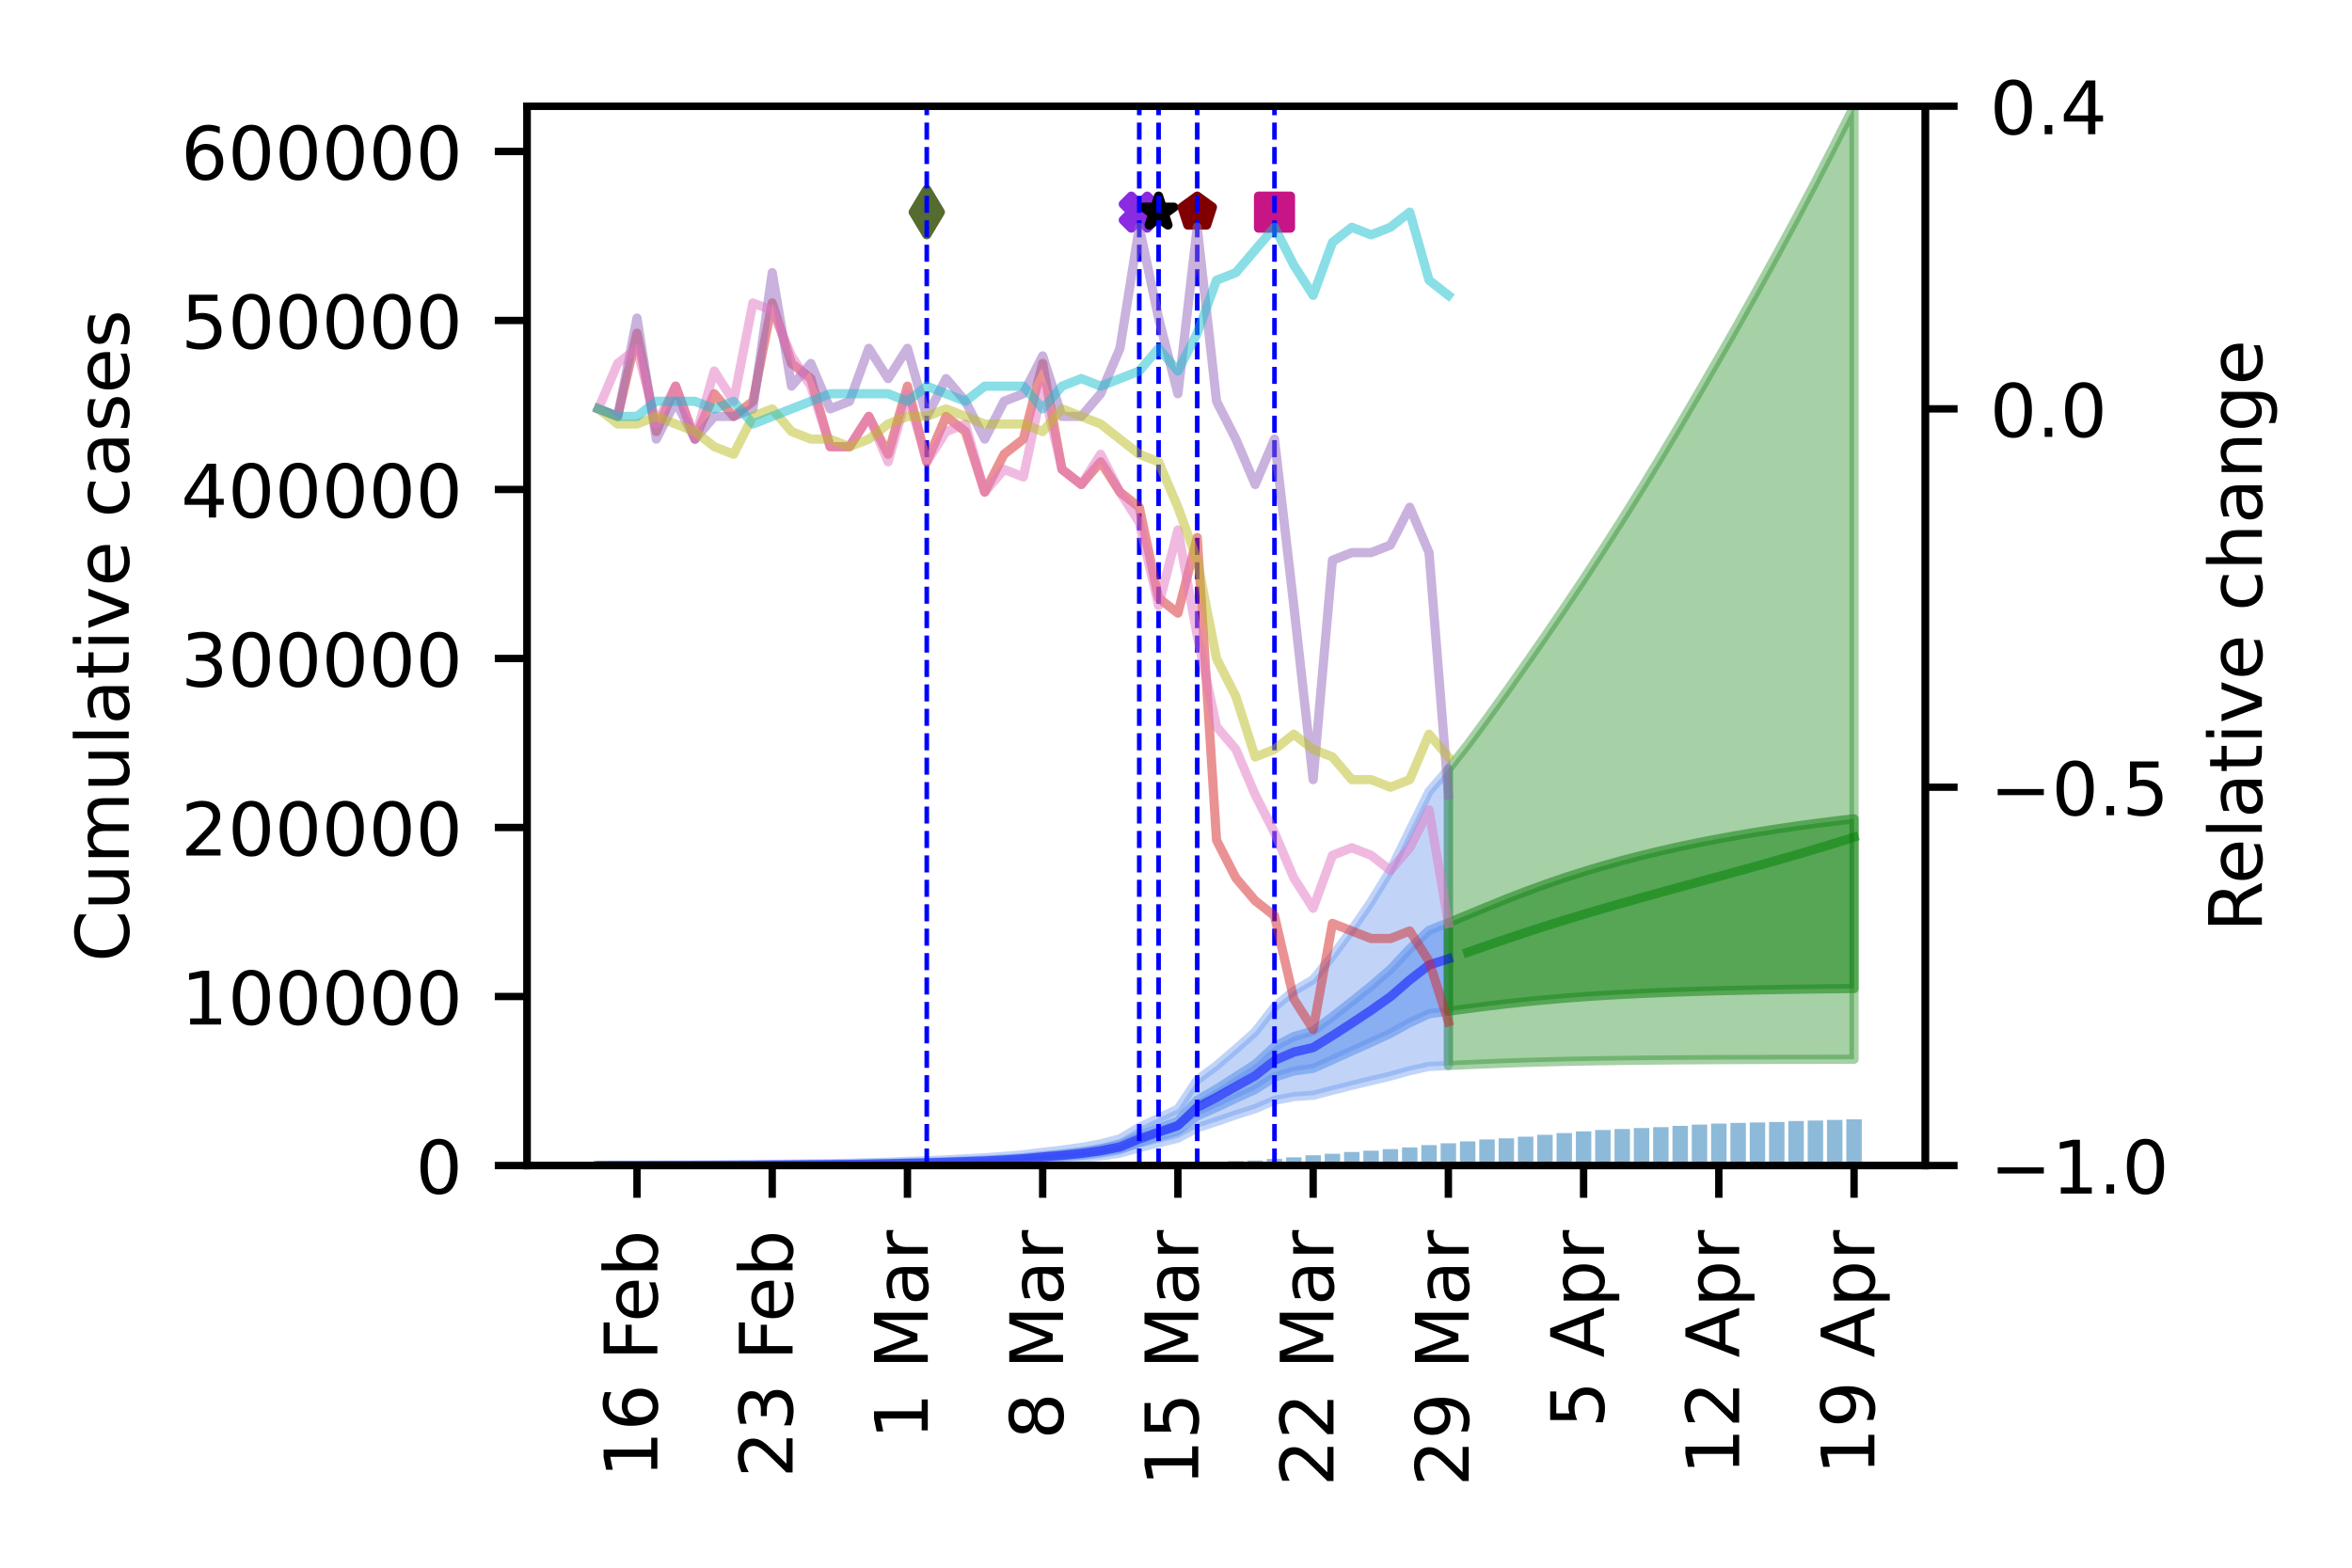<?xml version="1.0" encoding="utf-8" standalone="no"?>
<!DOCTYPE svg PUBLIC "-//W3C//DTD SVG 1.1//EN"
  "http://www.w3.org/Graphics/SVG/1.1/DTD/svg11.dtd">
<!-- Created with matplotlib (https://matplotlib.org/) -->
<svg height="170.079pt" version="1.1" viewBox="0 0 255.118 170.079" width="255.118pt" xmlns="http://www.w3.org/2000/svg" xmlns:xlink="http://www.w3.org/1999/xlink">
 <defs>
  <style type="text/css">
*{stroke-linecap:butt;stroke-linejoin:round;}
  </style>
 </defs>
 <g id="figure_1">
  <g id="patch_1">
   <path d="M 0 170.079 
L 255.118 170.079 
L 255.118 0 
L 0 0 
z
" style="fill:#ffffff;"/>
  </g>
  <g id="axes_1">
   <g id="patch_2">
    <path d="M 57.17 126.449 
L 208.838 126.449 
L 208.838 11.52 
L 57.17 11.52 
z
" style="fill:#ffffff;"/>
   </g>
   <g id="PolyCollection_1">
    <defs>
     <path d="M 64.902 -43.639 
L 64.902 -43.631 
L 66.998 -43.632 
L 69.093 -43.632 
L 71.189 -43.633 
L 73.284 -43.634 
L 75.379 -43.635 
L 77.475 -43.637 
L 79.57 -43.638 
L 81.666 -43.641 
L 83.761 -43.647 
L 85.857 -43.651 
L 87.952 -43.658 
L 90.047 -43.665 
L 92.143 -43.675 
L 94.238 -43.691 
L 96.334 -43.708 
L 98.429 -43.735 
L 100.525 -43.761 
L 102.62 -43.8 
L 104.716 -43.845 
L 106.811 -43.892 
L 108.906 -43.962 
L 111.002 -44.051 
L 113.097 -44.185 
L 115.193 -44.306 
L 117.288 -44.456 
L 119.384 -44.665 
L 121.479 -44.976 
L 123.575 -45.567 
L 125.67 -46.097 
L 127.765 -46.6 
L 129.861 -47.719 
L 131.956 -48.411 
L 134.052 -49.135 
L 136.147 -49.8 
L 138.243 -50.705 
L 140.338 -51.108 
L 142.434 -51.254 
L 144.529 -51.797 
L 146.624 -52.328 
L 148.72 -52.834 
L 150.815 -53.333 
L 152.911 -53.92 
L 155.006 -54.382 
L 157.102 -54.482 
L 157.102 -86.626 
L 157.102 -86.626 
L 155.006 -84.203 
L 152.911 -79.958 
L 150.815 -75.669 
L 148.72 -72.237 
L 146.624 -69.186 
L 144.529 -66.365 
L 142.434 -63.801 
L 140.338 -62.569 
L 138.243 -60.843 
L 136.147 -58.132 
L 134.052 -56.264 
L 131.956 -54.469 
L 129.861 -52.899 
L 127.765 -49.746 
L 125.67 -48.758 
L 123.575 -47.773 
L 121.479 -46.528 
L 119.384 -45.979 
L 117.288 -45.592 
L 115.193 -45.301 
L 113.097 -45.061 
L 111.002 -44.802 
L 108.906 -44.621 
L 106.811 -44.471 
L 104.716 -44.36 
L 102.62 -44.251 
L 100.525 -44.15 
L 98.429 -44.078 
L 96.334 -43.997 
L 94.238 -43.939 
L 92.143 -43.881 
L 90.047 -43.843 
L 87.952 -43.811 
L 85.857 -43.78 
L 83.761 -43.756 
L 81.666 -43.723 
L 79.57 -43.707 
L 77.475 -43.695 
L 75.379 -43.684 
L 73.284 -43.675 
L 71.189 -43.666 
L 69.093 -43.657 
L 66.998 -43.648 
L 64.902 -43.639 
z
" id="m7f8f2d08f0" style="stroke:#6495ed;stroke-opacity:0.4;"/>
    </defs>
    <g clip-path="url(#p93775f1e38)">
     <use style="fill:#6495ed;fill-opacity:0.4;stroke:#6495ed;stroke-opacity:0.4;" x="0" xlink:href="#m7f8f2d08f0" y="170.079"/>
    </g>
   </g>
   <g id="PolyCollection_2">
    <defs>
     <path d="M 64.902 -43.634 
L 64.902 -43.632 
L 66.998 -43.634 
L 69.093 -43.636 
L 71.189 -43.638 
L 73.284 -43.64 
L 75.379 -43.642 
L 77.475 -43.645 
L 79.57 -43.648 
L 81.666 -43.653 
L 83.761 -43.664 
L 85.857 -43.672 
L 87.952 -43.684 
L 90.047 -43.696 
L 92.143 -43.712 
L 94.238 -43.737 
L 96.334 -43.764 
L 98.429 -43.804 
L 100.525 -43.841 
L 102.62 -43.896 
L 104.716 -43.958 
L 106.811 -44.02 
L 108.906 -44.112 
L 111.002 -44.227 
L 113.097 -44.395 
L 115.193 -44.546 
L 117.288 -44.732 
L 119.384 -44.985 
L 121.479 -45.359 
L 123.575 -46.124 
L 125.67 -46.779 
L 127.765 -47.412 
L 129.861 -49.026 
L 131.956 -49.941 
L 134.052 -50.931 
L 136.147 -51.886 
L 138.243 -53.22 
L 140.338 -53.881 
L 142.434 -54.176 
L 144.529 -55.111 
L 146.624 -56.062 
L 148.72 -57.002 
L 150.815 -57.964 
L 152.911 -59.127 
L 155.006 -60.096 
L 157.102 -60.374 
L 157.102 -69.97 
L 157.102 -69.97 
L 155.006 -69.153 
L 152.911 -67.137 
L 150.815 -64.907 
L 148.72 -63.098 
L 146.624 -61.414 
L 144.529 -59.781 
L 142.434 -58.228 
L 140.338 -57.622 
L 138.243 -56.54 
L 136.147 -54.615 
L 134.052 -53.272 
L 131.956 -51.927 
L 129.861 -50.722 
L 127.765 -48.451 
L 125.67 -47.66 
L 123.575 -46.859 
L 121.479 -45.882 
L 119.384 -45.429 
L 117.288 -45.114 
L 115.193 -44.879 
L 113.097 -44.686 
L 111.002 -44.475 
L 108.906 -44.329 
L 106.811 -44.21 
L 104.716 -44.125 
L 102.62 -44.041 
L 100.525 -43.965 
L 98.429 -43.913 
L 96.334 -43.855 
L 94.238 -43.814 
L 92.143 -43.775 
L 90.047 -43.75 
L 87.952 -43.73 
L 85.857 -43.71 
L 83.761 -43.696 
L 81.666 -43.677 
L 79.57 -43.668 
L 77.475 -43.661 
L 75.379 -43.655 
L 73.284 -43.651 
L 71.189 -43.647 
L 69.093 -43.643 
L 66.998 -43.638 
L 64.902 -43.634 
z
" id="m3a3af4332b" style="stroke:#6495ed;stroke-opacity:0.6;"/>
    </defs>
    <g clip-path="url(#p93775f1e38)">
     <use style="fill:#6495ed;fill-opacity:0.6;stroke:#6495ed;stroke-opacity:0.6;" x="0" xlink:href="#m3a3af4332b" y="170.079"/>
    </g>
   </g>
   <g id="PolyCollection_3">
    <defs>
     <path d="M 157.102 -86.626 
L 157.102 -54.482 
L 159.197 -54.577 
L 161.293 -54.666 
L 163.388 -54.745 
L 165.483 -54.815 
L 167.579 -54.876 
L 169.674 -54.927 
L 171.77 -54.97 
L 173.865 -55.005 
L 175.961 -55.035 
L 178.056 -55.06 
L 180.152 -55.08 
L 182.247 -55.097 
L 184.342 -55.11 
L 186.438 -55.121 
L 188.533 -55.131 
L 190.629 -55.138 
L 192.724 -55.144 
L 194.82 -55.149 
L 196.915 -55.153 
L 199.01 -55.157 
L 201.106 -55.159 
L 201.106 -158.559 
L 201.106 -158.559 
L 199.01 -154.404 
L 196.915 -150.33 
L 194.82 -146.366 
L 192.724 -142.491 
L 190.629 -138.684 
L 188.533 -134.932 
L 186.438 -131.256 
L 184.342 -127.632 
L 182.247 -124.052 
L 180.152 -120.538 
L 178.056 -117.093 
L 175.961 -113.747 
L 173.865 -110.466 
L 171.77 -107.248 
L 169.674 -104.116 
L 167.579 -101.038 
L 165.483 -98.019 
L 163.388 -95.044 
L 161.293 -92.126 
L 159.197 -89.291 
L 157.102 -86.626 
z
" id="ma9c742ce77" style="stroke:#228b22;stroke-opacity:0.4;"/>
    </defs>
    <g clip-path="url(#p93775f1e38)">
     <use style="fill:#228b22;fill-opacity:0.4;stroke:#228b22;stroke-opacity:0.4;" x="0" xlink:href="#ma9c742ce77" y="170.079"/>
    </g>
   </g>
   <g id="PolyCollection_4">
    <defs>
     <path d="M 157.102 -69.97 
L 157.102 -60.374 
L 159.197 -60.654 
L 161.293 -60.924 
L 163.388 -61.175 
L 165.483 -61.403 
L 167.579 -61.606 
L 169.674 -61.786 
L 171.77 -61.943 
L 173.865 -62.08 
L 175.961 -62.199 
L 178.056 -62.302 
L 180.152 -62.391 
L 182.247 -62.469 
L 184.342 -62.536 
L 186.438 -62.595 
L 188.533 -62.645 
L 190.629 -62.689 
L 192.724 -62.727 
L 194.82 -62.76 
L 196.915 -62.788 
L 199.01 -62.813 
L 201.106 -62.834 
L 201.106 -81.247 
L 201.106 -81.247 
L 199.01 -81.001 
L 196.915 -80.736 
L 194.82 -80.452 
L 192.724 -80.145 
L 190.629 -79.817 
L 188.533 -79.464 
L 186.438 -79.086 
L 184.342 -78.682 
L 182.247 -78.247 
L 180.152 -77.777 
L 178.056 -77.271 
L 175.961 -76.728 
L 173.865 -76.144 
L 171.77 -75.516 
L 169.674 -74.846 
L 167.579 -74.124 
L 165.483 -73.358 
L 163.388 -72.545 
L 161.293 -71.698 
L 159.197 -70.83 
L 157.102 -69.97 
z
" id="m0a4d7068d4" style="stroke:#228b22;stroke-opacity:0.6;"/>
    </defs>
    <g clip-path="url(#p93775f1e38)">
     <use style="fill:#228b22;fill-opacity:0.6;stroke:#228b22;stroke-opacity:0.6;" x="0" xlink:href="#m0a4d7068d4" y="170.079"/>
    </g>
   </g>
   <g id="PathCollection_1">
    <defs>
     <path d="M -0.866 1.732 
L 0 0.866 
L 0.866 1.732 
L 1.732 0.866 
L 0.866 0 
L 1.732 -0.866 
L 0.866 -1.732 
L 0 -0.866 
L -0.866 -1.732 
L -1.732 -0.866 
L -0.866 0 
L -1.732 0.866 
z
" id="m0140454704" style="stroke:#8a2be2;"/>
    </defs>
    <g clip-path="url(#p93775f1e38)">
     <use style="fill:#8a2be2;stroke:#8a2be2;" x="123.575" xlink:href="#m0140454704" y="23.013"/>
    </g>
   </g>
   <g id="PathCollection_2">
    <defs>
     <path d="M 0 -1.732 
L -0.389 -0.535 
L -1.647 -0.535 
L -0.629 0.204 
L -1.018 1.401 
L -0 0.662 
L 1.018 1.401 
L 0.629 0.204 
L 1.647 -0.535 
L 0.389 -0.535 
z
" id="m1118b33089" style="stroke:#000000;"/>
    </defs>
    <g clip-path="url(#p93775f1e38)">
     <use style="stroke:#000000;" x="125.67" xlink:href="#m1118b33089" y="23.013"/>
    </g>
   </g>
   <g id="PathCollection_3">
    <defs>
     <path d="M -1.732 1.732 
L 1.732 1.732 
L 1.732 -1.732 
L -1.732 -1.732 
z
" id="mb4067974b2" style="stroke:#c71585;"/>
    </defs>
    <g clip-path="url(#p93775f1e38)">
     <use style="fill:#c71585;stroke:#c71585;" x="138.243" xlink:href="#mb4067974b2" y="23.013"/>
    </g>
   </g>
   <g id="PathCollection_4">
    <defs>
     <path d="M 0 -1.732 
L -1.647 -0.535 
L -1.018 1.401 
L 1.018 1.401 
L 1.647 -0.535 
z
" id="m2e28b55535" style="stroke:#800000;"/>
    </defs>
    <g clip-path="url(#p93775f1e38)">
     <use style="fill:#800000;stroke:#800000;" x="129.861" xlink:href="#m2e28b55535" y="23.013"/>
    </g>
   </g>
   <g id="PathCollection_5">
    <defs>
     <path d="M -0 2.449 
L 1.47 0 
L 0 -2.449 
L -1.47 -0 
z
" id="m4985e65f19" style="stroke:#556b2f;"/>
    </defs>
    <g clip-path="url(#p93775f1e38)">
     <use style="fill:#556b2f;stroke:#556b2f;" x="100.525" xlink:href="#m4985e65f19" y="23.013"/>
    </g>
   </g>
   <g id="patch_3">
    <path clip-path="url(#p93775f1e38)" d="M 64.064 126.449 
L 65.74 126.449 
L 65.74 126.449 
L 64.064 126.449 
z
" style="fill:#1f77b4;opacity:0.5;"/>
   </g>
   <g id="patch_4">
    <path clip-path="url(#p93775f1e38)" d="M 66.159 126.449 
L 67.836 126.449 
L 67.836 126.449 
L 66.159 126.449 
z
" style="fill:#1f77b4;opacity:0.5;"/>
   </g>
   <g id="patch_5">
    <path clip-path="url(#p93775f1e38)" d="M 68.255 126.449 
L 69.931 126.449 
L 69.931 126.449 
L 68.255 126.449 
z
" style="fill:#1f77b4;opacity:0.5;"/>
   </g>
   <g id="patch_6">
    <path clip-path="url(#p93775f1e38)" d="M 70.35 126.449 
L 72.027 126.449 
L 72.027 126.449 
L 70.35 126.449 
z
" style="fill:#1f77b4;opacity:0.5;"/>
   </g>
   <g id="patch_7">
    <path clip-path="url(#p93775f1e38)" d="M 72.446 126.449 
L 74.122 126.449 
L 74.122 126.449 
L 72.446 126.449 
z
" style="fill:#1f77b4;opacity:0.5;"/>
   </g>
   <g id="patch_8">
    <path clip-path="url(#p93775f1e38)" d="M 74.541 126.449 
L 76.218 126.449 
L 76.218 126.449 
L 74.541 126.449 
z
" style="fill:#1f77b4;opacity:0.5;"/>
   </g>
   <g id="patch_9">
    <path clip-path="url(#p93775f1e38)" d="M 76.637 126.449 
L 78.313 126.449 
L 78.313 126.449 
L 76.637 126.449 
z
" style="fill:#1f77b4;opacity:0.5;"/>
   </g>
   <g id="patch_10">
    <path clip-path="url(#p93775f1e38)" d="M 78.732 126.449 
L 80.408 126.449 
L 80.408 126.449 
L 78.732 126.449 
z
" style="fill:#1f77b4;opacity:0.5;"/>
   </g>
   <g id="patch_11">
    <path clip-path="url(#p93775f1e38)" d="M 80.828 126.449 
L 82.504 126.449 
L 82.504 126.449 
L 80.828 126.449 
z
" style="fill:#1f77b4;opacity:0.5;"/>
   </g>
   <g id="patch_12">
    <path clip-path="url(#p93775f1e38)" d="M 82.923 126.449 
L 84.599 126.449 
L 84.599 126.449 
L 82.923 126.449 
z
" style="fill:#1f77b4;opacity:0.5;"/>
   </g>
   <g id="patch_13">
    <path clip-path="url(#p93775f1e38)" d="M 85.018 126.449 
L 86.695 126.449 
L 86.695 126.449 
L 85.018 126.449 
z
" style="fill:#1f77b4;opacity:0.5;"/>
   </g>
   <g id="patch_14">
    <path clip-path="url(#p93775f1e38)" d="M 87.114 126.449 
L 88.79 126.449 
L 88.79 126.449 
L 87.114 126.449 
z
" style="fill:#1f77b4;opacity:0.5;"/>
   </g>
   <g id="patch_15">
    <path clip-path="url(#p93775f1e38)" d="M 89.209 126.449 
L 90.886 126.449 
L 90.886 126.449 
L 89.209 126.449 
z
" style="fill:#1f77b4;opacity:0.5;"/>
   </g>
   <g id="patch_16">
    <path clip-path="url(#p93775f1e38)" d="M 91.305 126.449 
L 92.981 126.449 
L 92.981 126.449 
L 91.305 126.449 
z
" style="fill:#1f77b4;opacity:0.5;"/>
   </g>
   <g id="patch_17">
    <path clip-path="url(#p93775f1e38)" d="M 93.4 126.449 
L 95.077 126.449 
L 95.077 126.447 
L 93.4 126.447 
z
" style="fill:#1f77b4;opacity:0.5;"/>
   </g>
   <g id="patch_18">
    <path clip-path="url(#p93775f1e38)" d="M 95.496 126.449 
L 97.172 126.449 
L 97.172 126.447 
L 95.496 126.447 
z
" style="fill:#1f77b4;opacity:0.5;"/>
   </g>
   <g id="patch_19">
    <path clip-path="url(#p93775f1e38)" d="M 97.591 126.449 
L 99.267 126.449 
L 99.267 126.445 
L 97.591 126.445 
z
" style="fill:#1f77b4;opacity:0.5;"/>
   </g>
   <g id="patch_20">
    <path clip-path="url(#p93775f1e38)" d="M 99.687 126.449 
L 101.363 126.449 
L 101.363 126.444 
L 99.687 126.444 
z
" style="fill:#1f77b4;opacity:0.5;"/>
   </g>
   <g id="patch_21">
    <path clip-path="url(#p93775f1e38)" d="M 101.782 126.449 
L 103.458 126.449 
L 103.458 126.443 
L 101.782 126.443 
z
" style="fill:#1f77b4;opacity:0.5;"/>
   </g>
   <g id="patch_22">
    <path clip-path="url(#p93775f1e38)" d="M 103.877 126.449 
L 105.554 126.449 
L 105.554 126.442 
L 103.877 126.442 
z
" style="fill:#1f77b4;opacity:0.5;"/>
   </g>
   <g id="patch_23">
    <path clip-path="url(#p93775f1e38)" d="M 105.973 126.449 
L 107.649 126.449 
L 107.649 126.438 
L 105.973 126.438 
z
" style="fill:#1f77b4;opacity:0.5;"/>
   </g>
   <g id="patch_24">
    <path clip-path="url(#p93775f1e38)" d="M 108.068 126.449 
L 109.745 126.449 
L 109.745 126.433 
L 108.068 126.433 
z
" style="fill:#1f77b4;opacity:0.5;"/>
   </g>
   <g id="patch_25">
    <path clip-path="url(#p93775f1e38)" d="M 110.164 126.449 
L 111.84 126.449 
L 111.84 126.41 
L 110.164 126.41 
z
" style="fill:#1f77b4;opacity:0.5;"/>
   </g>
   <g id="patch_26">
    <path clip-path="url(#p93775f1e38)" d="M 112.259 126.449 
L 113.936 126.449 
L 113.936 126.4 
L 112.259 126.4 
z
" style="fill:#1f77b4;opacity:0.5;"/>
   </g>
   <g id="patch_27">
    <path clip-path="url(#p93775f1e38)" d="M 114.355 126.449 
L 116.031 126.449 
L 116.031 126.388 
L 114.355 126.388 
z
" style="fill:#1f77b4;opacity:0.5;"/>
   </g>
   <g id="patch_28">
    <path clip-path="url(#p93775f1e38)" d="M 116.45 126.449 
L 118.126 126.449 
L 118.126 126.38 
L 116.45 126.38 
z
" style="fill:#1f77b4;opacity:0.5;"/>
   </g>
   <g id="patch_29">
    <path clip-path="url(#p93775f1e38)" d="M 118.546 126.449 
L 120.222 126.449 
L 120.222 126.359 
L 118.546 126.359 
z
" style="fill:#1f77b4;opacity:0.5;"/>
   </g>
   <g id="patch_30">
    <path clip-path="url(#p93775f1e38)" d="M 120.641 126.449 
L 122.317 126.449 
L 122.317 126.331 
L 120.641 126.331 
z
" style="fill:#1f77b4;opacity:0.5;"/>
   </g>
   <g id="patch_31">
    <path clip-path="url(#p93775f1e38)" d="M 122.736 126.449 
L 124.413 126.449 
L 124.413 126.292 
L 122.736 126.292 
z
" style="fill:#1f77b4;opacity:0.5;"/>
   </g>
   <g id="patch_32">
    <path clip-path="url(#p93775f1e38)" d="M 124.832 126.449 
L 126.508 126.449 
L 126.508 126.243 
L 124.832 126.243 
z
" style="fill:#1f77b4;opacity:0.5;"/>
   </g>
   <g id="patch_33">
    <path clip-path="url(#p93775f1e38)" d="M 126.927 126.449 
L 128.604 126.449 
L 128.604 126.2 
L 126.927 126.2 
z
" style="fill:#1f77b4;opacity:0.5;"/>
   </g>
   <g id="patch_34">
    <path clip-path="url(#p93775f1e38)" d="M 129.023 126.449 
L 130.699 126.449 
L 130.699 126.045 
L 129.023 126.045 
z
" style="fill:#1f77b4;opacity:0.5;"/>
   </g>
   <g id="patch_35">
    <path clip-path="url(#p93775f1e38)" d="M 131.118 126.449 
L 132.795 126.449 
L 132.795 126.045 
L 131.118 126.045 
z
" style="fill:#1f77b4;opacity:0.5;"/>
   </g>
   <g id="patch_36">
    <path clip-path="url(#p93775f1e38)" d="M 133.214 126.449 
L 134.89 126.449 
L 134.89 125.963 
L 133.214 125.963 
z
" style="fill:#1f77b4;opacity:0.5;"/>
   </g>
   <g id="patch_37">
    <path clip-path="url(#p93775f1e38)" d="M 135.309 126.449 
L 136.985 126.449 
L 136.985 125.897 
L 135.309 125.897 
z
" style="fill:#1f77b4;opacity:0.5;"/>
   </g>
   <g id="patch_38">
    <path clip-path="url(#p93775f1e38)" d="M 137.404 126.449 
L 139.081 126.449 
L 139.081 125.736 
L 137.404 125.736 
z
" style="fill:#1f77b4;opacity:0.5;"/>
   </g>
   <g id="patch_39">
    <path clip-path="url(#p93775f1e38)" d="M 139.5 126.449 
L 141.176 126.449 
L 141.176 125.561 
L 139.5 125.561 
z
" style="fill:#1f77b4;opacity:0.5;"/>
   </g>
   <g id="patch_40">
    <path clip-path="url(#p93775f1e38)" d="M 141.595 126.449 
L 143.272 126.449 
L 143.272 125.334 
L 141.595 125.334 
z
" style="fill:#1f77b4;opacity:0.5;"/>
   </g>
   <g id="patch_41">
    <path clip-path="url(#p93775f1e38)" d="M 143.691 126.449 
L 145.367 126.449 
L 145.367 125.171 
L 143.691 125.171 
z
" style="fill:#1f77b4;opacity:0.5;"/>
   </g>
   <g id="patch_42">
    <path clip-path="url(#p93775f1e38)" d="M 145.786 126.449 
L 147.463 126.449 
L 147.463 124.979 
L 145.786 124.979 
z
" style="fill:#1f77b4;opacity:0.5;"/>
   </g>
   <g id="patch_43">
    <path clip-path="url(#p93775f1e38)" d="M 147.882 126.449 
L 149.558 126.449 
L 149.558 124.837 
L 147.882 124.837 
z
" style="fill:#1f77b4;opacity:0.5;"/>
   </g>
   <g id="patch_44">
    <path clip-path="url(#p93775f1e38)" d="M 149.977 126.449 
L 151.653 126.449 
L 151.653 124.668 
L 149.977 124.668 
z
" style="fill:#1f77b4;opacity:0.5;"/>
   </g>
   <g id="patch_45">
    <path clip-path="url(#p93775f1e38)" d="M 152.073 126.449 
L 153.749 126.449 
L 153.749 124.484 
L 152.073 124.484 
z
" style="fill:#1f77b4;opacity:0.5;"/>
   </g>
   <g id="patch_46">
    <path clip-path="url(#p93775f1e38)" d="M 154.168 126.449 
L 155.844 126.449 
L 155.844 124.229 
L 154.168 124.229 
z
" style="fill:#1f77b4;opacity:0.5;"/>
   </g>
   <g id="patch_47">
    <path clip-path="url(#p93775f1e38)" d="M 156.263 126.449 
L 157.94 126.449 
L 157.94 124.037 
L 156.263 124.037 
z
" style="fill:#1f77b4;opacity:0.5;"/>
   </g>
   <g id="patch_48">
    <path clip-path="url(#p93775f1e38)" d="M 158.359 126.449 
L 160.035 126.449 
L 160.035 123.831 
L 158.359 123.831 
z
" style="fill:#1f77b4;opacity:0.5;"/>
   </g>
   <g id="patch_49">
    <path clip-path="url(#p93775f1e38)" d="M 160.454 126.449 
L 162.131 126.449 
L 162.131 123.623 
L 160.454 123.623 
z
" style="fill:#1f77b4;opacity:0.5;"/>
   </g>
   <g id="patch_50">
    <path clip-path="url(#p93775f1e38)" d="M 162.55 126.449 
L 164.226 126.449 
L 164.226 123.495 
L 162.55 123.495 
z
" style="fill:#1f77b4;opacity:0.5;"/>
   </g>
   <g id="patch_51">
    <path clip-path="url(#p93775f1e38)" d="M 164.645 126.449 
L 166.322 126.449 
L 166.322 123.319 
L 164.645 123.319 
z
" style="fill:#1f77b4;opacity:0.5;"/>
   </g>
   <g id="patch_52">
    <path clip-path="url(#p93775f1e38)" d="M 166.741 126.449 
L 168.417 126.449 
L 168.417 123.113 
L 166.741 123.113 
z
" style="fill:#1f77b4;opacity:0.5;"/>
   </g>
   <g id="patch_53">
    <path clip-path="url(#p93775f1e38)" d="M 168.836 126.449 
L 170.512 126.449 
L 170.512 122.923 
L 168.836 122.923 
z
" style="fill:#1f77b4;opacity:0.5;"/>
   </g>
   <g id="patch_54">
    <path clip-path="url(#p93775f1e38)" d="M 170.932 126.449 
L 172.608 126.449 
L 172.608 122.745 
L 170.932 122.745 
z
" style="fill:#1f77b4;opacity:0.5;"/>
   </g>
   <g id="patch_55">
    <path clip-path="url(#p93775f1e38)" d="M 173.027 126.449 
L 174.703 126.449 
L 174.703 122.594 
L 173.027 122.594 
z
" style="fill:#1f77b4;opacity:0.5;"/>
   </g>
   <g id="patch_56">
    <path clip-path="url(#p93775f1e38)" d="M 175.122 126.449 
L 176.799 126.449 
L 176.799 122.493 
L 175.122 122.493 
z
" style="fill:#1f77b4;opacity:0.5;"/>
   </g>
   <g id="patch_57">
    <path clip-path="url(#p93775f1e38)" d="M 177.218 126.449 
L 178.894 126.449 
L 178.894 122.385 
L 177.218 122.385 
z
" style="fill:#1f77b4;opacity:0.5;"/>
   </g>
   <g id="patch_58">
    <path clip-path="url(#p93775f1e38)" d="M 179.313 126.449 
L 180.99 126.449 
L 180.99 122.285 
L 179.313 122.285 
z
" style="fill:#1f77b4;opacity:0.5;"/>
   </g>
   <g id="patch_59">
    <path clip-path="url(#p93775f1e38)" d="M 181.409 126.449 
L 183.085 126.449 
L 183.085 122.141 
L 181.409 122.141 
z
" style="fill:#1f77b4;opacity:0.5;"/>
   </g>
   <g id="patch_60">
    <path clip-path="url(#p93775f1e38)" d="M 183.504 126.449 
L 185.181 126.449 
L 185.181 122.006 
L 183.504 122.006 
z
" style="fill:#1f77b4;opacity:0.5;"/>
   </g>
   <g id="patch_61">
    <path clip-path="url(#p93775f1e38)" d="M 185.6 126.449 
L 187.276 126.449 
L 187.276 121.898 
L 185.6 121.898 
z
" style="fill:#1f77b4;opacity:0.5;"/>
   </g>
   <g id="patch_62">
    <path clip-path="url(#p93775f1e38)" d="M 187.695 126.449 
L 189.371 126.449 
L 189.371 121.824 
L 187.695 121.824 
z
" style="fill:#1f77b4;opacity:0.5;"/>
   </g>
   <g id="patch_63">
    <path clip-path="url(#p93775f1e38)" d="M 189.791 126.449 
L 191.467 126.449 
L 191.467 121.773 
L 189.791 121.773 
z
" style="fill:#1f77b4;opacity:0.5;"/>
   </g>
   <g id="patch_64">
    <path clip-path="url(#p93775f1e38)" d="M 191.886 126.449 
L 193.562 126.449 
L 193.562 121.727 
L 191.886 121.727 
z
" style="fill:#1f77b4;opacity:0.5;"/>
   </g>
   <g id="patch_65">
    <path clip-path="url(#p93775f1e38)" d="M 193.981 126.449 
L 195.658 126.449 
L 195.658 121.62 
L 193.981 121.62 
z
" style="fill:#1f77b4;opacity:0.5;"/>
   </g>
   <g id="patch_66">
    <path clip-path="url(#p93775f1e38)" d="M 196.077 126.449 
L 197.753 126.449 
L 197.753 121.562 
L 196.077 121.562 
z
" style="fill:#1f77b4;opacity:0.5;"/>
   </g>
   <g id="patch_67">
    <path clip-path="url(#p93775f1e38)" d="M 198.172 126.449 
L 199.849 126.449 
L 199.849 121.498 
L 198.172 121.498 
z
" style="fill:#1f77b4;opacity:0.5;"/>
   </g>
   <g id="patch_68">
    <path clip-path="url(#p93775f1e38)" d="M 200.268 126.449 
L 201.944 126.449 
L 201.944 121.439 
L 200.268 121.439 
z
" style="fill:#1f77b4;opacity:0.5;"/>
   </g>
   <g id="matplotlib.axis_1">
    <g id="xtick_1">
     <g id="line2d_1">
      <defs>
       <path d="M 0 0 
L 0 3.5 
" id="m877069787b" style="stroke:#000000;stroke-width:0.8;"/>
      </defs>
      <g>
       <use style="stroke:#000000;stroke-width:0.8;" x="201.106" xlink:href="#m877069787b" y="126.449"/>
      </g>
     </g>
     <g id="text_1">
      <!-- 19 Apr -->
      <defs>
       <path d="M 12.406 8.297 
L 28.516 8.297 
L 28.516 63.922 
L 10.984 60.406 
L 10.984 69.391 
L 28.422 72.906 
L 38.281 72.906 
L 38.281 8.297 
L 54.391 8.297 
L 54.391 0 
L 12.406 0 
z
" id="DejaVuSans-49"/>
       <path d="M 10.984 1.516 
L 10.984 10.5 
Q 14.703 8.734 18.5 7.812 
Q 22.312 6.891 25.984 6.891 
Q 35.75 6.891 40.891 13.453 
Q 46.047 20.016 46.781 33.406 
Q 43.953 29.203 39.594 26.953 
Q 35.25 24.703 29.984 24.703 
Q 19.047 24.703 12.672 31.312 
Q 6.297 37.938 6.297 49.422 
Q 6.297 60.641 12.938 67.422 
Q 19.578 74.219 30.609 74.219 
Q 43.266 74.219 49.922 64.516 
Q 56.594 54.828 56.594 36.375 
Q 56.594 19.141 48.406 8.859 
Q 40.234 -1.422 26.422 -1.422 
Q 22.703 -1.422 18.891 -0.688 
Q 15.094 0.047 10.984 1.516 
z
M 30.609 32.422 
Q 37.25 32.422 41.125 36.953 
Q 45.016 41.5 45.016 49.422 
Q 45.016 57.281 41.125 61.844 
Q 37.25 66.406 30.609 66.406 
Q 23.969 66.406 20.094 61.844 
Q 16.219 57.281 16.219 49.422 
Q 16.219 41.5 20.094 36.953 
Q 23.969 32.422 30.609 32.422 
z
" id="DejaVuSans-57"/>
       <path id="DejaVuSans-32"/>
       <path d="M 34.188 63.188 
L 20.797 26.906 
L 47.609 26.906 
z
M 28.609 72.906 
L 39.797 72.906 
L 67.578 0 
L 57.328 0 
L 50.688 18.703 
L 17.828 18.703 
L 11.188 0 
L 0.781 0 
z
" id="DejaVuSans-65"/>
       <path d="M 18.109 8.203 
L 18.109 -20.797 
L 9.078 -20.797 
L 9.078 54.688 
L 18.109 54.688 
L 18.109 46.391 
Q 20.953 51.266 25.266 53.625 
Q 29.594 56 35.594 56 
Q 45.562 56 51.781 48.094 
Q 58.016 40.188 58.016 27.297 
Q 58.016 14.406 51.781 6.484 
Q 45.562 -1.422 35.594 -1.422 
Q 29.594 -1.422 25.266 0.953 
Q 20.953 3.328 18.109 8.203 
z
M 48.688 27.297 
Q 48.688 37.203 44.609 42.844 
Q 40.531 48.484 33.406 48.484 
Q 26.266 48.484 22.188 42.844 
Q 18.109 37.203 18.109 27.297 
Q 18.109 17.391 22.188 11.75 
Q 26.266 6.109 33.406 6.109 
Q 40.531 6.109 44.609 11.75 
Q 48.688 17.391 48.688 27.297 
z
" id="DejaVuSans-112"/>
       <path d="M 41.109 46.297 
Q 39.594 47.172 37.812 47.578 
Q 36.031 48 33.891 48 
Q 26.266 48 22.188 43.047 
Q 18.109 38.094 18.109 28.812 
L 18.109 0 
L 9.078 0 
L 9.078 54.688 
L 18.109 54.688 
L 18.109 46.188 
Q 20.953 51.172 25.484 53.578 
Q 30.031 56 36.531 56 
Q 37.453 56 38.578 55.875 
Q 39.703 55.766 41.062 55.516 
z
" id="DejaVuSans-114"/>
      </defs>
      <g transform="translate(203.313 160.011)rotate(-90)scale(0.08 -0.08)">
       <use xlink:href="#DejaVuSans-49"/>
       <use x="63.623" xlink:href="#DejaVuSans-57"/>
       <use x="127.246" xlink:href="#DejaVuSans-32"/>
       <use x="159.033" xlink:href="#DejaVuSans-65"/>
       <use x="227.441" xlink:href="#DejaVuSans-112"/>
       <use x="290.918" xlink:href="#DejaVuSans-114"/>
      </g>
     </g>
    </g>
    <g id="xtick_2">
     <g id="line2d_2">
      <g>
       <use style="stroke:#000000;stroke-width:0.8;" x="186.438" xlink:href="#m877069787b" y="126.449"/>
      </g>
     </g>
     <g id="text_2">
      <!-- 12 Apr -->
      <defs>
       <path d="M 19.188 8.297 
L 53.609 8.297 
L 53.609 0 
L 7.328 0 
L 7.328 8.297 
Q 12.938 14.109 22.625 23.891 
Q 32.328 33.688 34.812 36.531 
Q 39.547 41.844 41.422 45.531 
Q 43.312 49.219 43.312 52.781 
Q 43.312 58.594 39.234 62.25 
Q 35.156 65.922 28.609 65.922 
Q 23.969 65.922 18.812 64.312 
Q 13.672 62.703 7.812 59.422 
L 7.812 69.391 
Q 13.766 71.781 18.938 73 
Q 24.125 74.219 28.422 74.219 
Q 39.75 74.219 46.484 68.547 
Q 53.219 62.891 53.219 53.422 
Q 53.219 48.922 51.531 44.891 
Q 49.859 40.875 45.406 35.406 
Q 44.188 33.984 37.641 27.219 
Q 31.109 20.453 19.188 8.297 
z
" id="DejaVuSans-50"/>
      </defs>
      <g transform="translate(188.645 160.011)rotate(-90)scale(0.08 -0.08)">
       <use xlink:href="#DejaVuSans-49"/>
       <use x="63.623" xlink:href="#DejaVuSans-50"/>
       <use x="127.246" xlink:href="#DejaVuSans-32"/>
       <use x="159.033" xlink:href="#DejaVuSans-65"/>
       <use x="227.441" xlink:href="#DejaVuSans-112"/>
       <use x="290.918" xlink:href="#DejaVuSans-114"/>
      </g>
     </g>
    </g>
    <g id="xtick_3">
     <g id="line2d_3">
      <g>
       <use style="stroke:#000000;stroke-width:0.8;" x="171.77" xlink:href="#m877069787b" y="126.449"/>
      </g>
     </g>
     <g id="text_3">
      <!-- 5 Apr -->
      <defs>
       <path d="M 10.797 72.906 
L 49.516 72.906 
L 49.516 64.594 
L 19.828 64.594 
L 19.828 46.734 
Q 21.969 47.469 24.109 47.828 
Q 26.266 48.188 28.422 48.188 
Q 40.625 48.188 47.75 41.5 
Q 54.891 34.812 54.891 23.391 
Q 54.891 11.625 47.562 5.094 
Q 40.234 -1.422 26.906 -1.422 
Q 22.312 -1.422 17.547 -0.641 
Q 12.797 0.141 7.719 1.703 
L 7.719 11.625 
Q 12.109 9.234 16.797 8.062 
Q 21.484 6.891 26.703 6.891 
Q 35.156 6.891 40.078 11.328 
Q 45.016 15.766 45.016 23.391 
Q 45.016 31 40.078 35.438 
Q 35.156 39.891 26.703 39.891 
Q 22.75 39.891 18.812 39.016 
Q 14.891 38.141 10.797 36.281 
z
" id="DejaVuSans-53"/>
      </defs>
      <g transform="translate(173.977 154.921)rotate(-90)scale(0.08 -0.08)">
       <use xlink:href="#DejaVuSans-53"/>
       <use x="63.623" xlink:href="#DejaVuSans-32"/>
       <use x="95.41" xlink:href="#DejaVuSans-65"/>
       <use x="163.818" xlink:href="#DejaVuSans-112"/>
       <use x="227.295" xlink:href="#DejaVuSans-114"/>
      </g>
     </g>
    </g>
    <g id="xtick_4">
     <g id="line2d_4">
      <g>
       <use style="stroke:#000000;stroke-width:0.8;" x="157.102" xlink:href="#m877069787b" y="126.449"/>
      </g>
     </g>
     <g id="text_4">
      <!-- 29 Mar -->
      <defs>
       <path d="M 9.812 72.906 
L 24.516 72.906 
L 43.109 23.297 
L 61.812 72.906 
L 76.516 72.906 
L 76.516 0 
L 66.891 0 
L 66.891 64.016 
L 48.094 14.016 
L 38.188 14.016 
L 19.391 64.016 
L 19.391 0 
L 9.812 0 
z
" id="DejaVuSans-77"/>
       <path d="M 34.281 27.484 
Q 23.391 27.484 19.188 25 
Q 14.984 22.516 14.984 16.5 
Q 14.984 11.719 18.141 8.906 
Q 21.297 6.109 26.703 6.109 
Q 34.188 6.109 38.703 11.406 
Q 43.219 16.703 43.219 25.484 
L 43.219 27.484 
z
M 52.203 31.203 
L 52.203 0 
L 43.219 0 
L 43.219 8.297 
Q 40.141 3.328 35.547 0.953 
Q 30.953 -1.422 24.312 -1.422 
Q 15.922 -1.422 10.953 3.297 
Q 6 8.016 6 15.922 
Q 6 25.141 12.172 29.828 
Q 18.359 34.516 30.609 34.516 
L 43.219 34.516 
L 43.219 35.406 
Q 43.219 41.609 39.141 45 
Q 35.062 48.391 27.688 48.391 
Q 23 48.391 18.547 47.266 
Q 14.109 46.141 10.016 43.891 
L 10.016 52.203 
Q 14.938 54.109 19.578 55.047 
Q 24.219 56 28.609 56 
Q 40.484 56 46.344 49.844 
Q 52.203 43.703 52.203 31.203 
z
" id="DejaVuSans-97"/>
      </defs>
      <g transform="translate(159.309 161.265)rotate(-90)scale(0.08 -0.08)">
       <use xlink:href="#DejaVuSans-50"/>
       <use x="63.623" xlink:href="#DejaVuSans-57"/>
       <use x="127.246" xlink:href="#DejaVuSans-32"/>
       <use x="159.033" xlink:href="#DejaVuSans-77"/>
       <use x="245.312" xlink:href="#DejaVuSans-97"/>
       <use x="306.592" xlink:href="#DejaVuSans-114"/>
      </g>
     </g>
    </g>
    <g id="xtick_5">
     <g id="line2d_5">
      <g>
       <use style="stroke:#000000;stroke-width:0.8;" x="142.434" xlink:href="#m877069787b" y="126.449"/>
      </g>
     </g>
     <g id="text_5">
      <!-- 22 Mar -->
      <g transform="translate(144.641 161.265)rotate(-90)scale(0.08 -0.08)">
       <use xlink:href="#DejaVuSans-50"/>
       <use x="63.623" xlink:href="#DejaVuSans-50"/>
       <use x="127.246" xlink:href="#DejaVuSans-32"/>
       <use x="159.033" xlink:href="#DejaVuSans-77"/>
       <use x="245.312" xlink:href="#DejaVuSans-97"/>
       <use x="306.592" xlink:href="#DejaVuSans-114"/>
      </g>
     </g>
    </g>
    <g id="xtick_6">
     <g id="line2d_6">
      <g>
       <use style="stroke:#000000;stroke-width:0.8;" x="127.765" xlink:href="#m877069787b" y="126.449"/>
      </g>
     </g>
     <g id="text_6">
      <!-- 15 Mar -->
      <g transform="translate(129.973 161.265)rotate(-90)scale(0.08 -0.08)">
       <use xlink:href="#DejaVuSans-49"/>
       <use x="63.623" xlink:href="#DejaVuSans-53"/>
       <use x="127.246" xlink:href="#DejaVuSans-32"/>
       <use x="159.033" xlink:href="#DejaVuSans-77"/>
       <use x="245.312" xlink:href="#DejaVuSans-97"/>
       <use x="306.592" xlink:href="#DejaVuSans-114"/>
      </g>
     </g>
    </g>
    <g id="xtick_7">
     <g id="line2d_7">
      <g>
       <use style="stroke:#000000;stroke-width:0.8;" x="113.097" xlink:href="#m877069787b" y="126.449"/>
      </g>
     </g>
     <g id="text_7">
      <!-- 8 Mar -->
      <defs>
       <path d="M 31.781 34.625 
Q 24.75 34.625 20.719 30.859 
Q 16.703 27.094 16.703 20.516 
Q 16.703 13.922 20.719 10.156 
Q 24.75 6.391 31.781 6.391 
Q 38.812 6.391 42.859 10.172 
Q 46.922 13.969 46.922 20.516 
Q 46.922 27.094 42.891 30.859 
Q 38.875 34.625 31.781 34.625 
z
M 21.922 38.812 
Q 15.578 40.375 12.031 44.719 
Q 8.5 49.078 8.5 55.328 
Q 8.5 64.062 14.719 69.141 
Q 20.953 74.219 31.781 74.219 
Q 42.672 74.219 48.875 69.141 
Q 55.078 64.062 55.078 55.328 
Q 55.078 49.078 51.531 44.719 
Q 48 40.375 41.703 38.812 
Q 48.828 37.156 52.797 32.312 
Q 56.781 27.484 56.781 20.516 
Q 56.781 9.906 50.312 4.234 
Q 43.844 -1.422 31.781 -1.422 
Q 19.734 -1.422 13.25 4.234 
Q 6.781 9.906 6.781 20.516 
Q 6.781 27.484 10.781 32.312 
Q 14.797 37.156 21.922 38.812 
z
M 18.312 54.391 
Q 18.312 48.734 21.844 45.562 
Q 25.391 42.391 31.781 42.391 
Q 38.141 42.391 41.719 45.562 
Q 45.312 48.734 45.312 54.391 
Q 45.312 60.062 41.719 63.234 
Q 38.141 66.406 31.781 66.406 
Q 25.391 66.406 21.844 63.234 
Q 18.312 60.062 18.312 54.391 
z
" id="DejaVuSans-56"/>
      </defs>
      <g transform="translate(115.305 156.175)rotate(-90)scale(0.08 -0.08)">
       <use xlink:href="#DejaVuSans-56"/>
       <use x="63.623" xlink:href="#DejaVuSans-32"/>
       <use x="95.41" xlink:href="#DejaVuSans-77"/>
       <use x="181.689" xlink:href="#DejaVuSans-97"/>
       <use x="242.969" xlink:href="#DejaVuSans-114"/>
      </g>
     </g>
    </g>
    <g id="xtick_8">
     <g id="line2d_8">
      <g>
       <use style="stroke:#000000;stroke-width:0.8;" x="98.429" xlink:href="#m877069787b" y="126.449"/>
      </g>
     </g>
     <g id="text_8">
      <!-- 1 Mar -->
      <g transform="translate(100.637 156.175)rotate(-90)scale(0.08 -0.08)">
       <use xlink:href="#DejaVuSans-49"/>
       <use x="63.623" xlink:href="#DejaVuSans-32"/>
       <use x="95.41" xlink:href="#DejaVuSans-77"/>
       <use x="181.689" xlink:href="#DejaVuSans-97"/>
       <use x="242.969" xlink:href="#DejaVuSans-114"/>
      </g>
     </g>
    </g>
    <g id="xtick_9">
     <g id="line2d_9">
      <g>
       <use style="stroke:#000000;stroke-width:0.8;" x="83.761" xlink:href="#m877069787b" y="126.449"/>
      </g>
     </g>
     <g id="text_9">
      <!-- 23 Feb -->
      <defs>
       <path d="M 40.578 39.312 
Q 47.656 37.797 51.625 33 
Q 55.609 28.219 55.609 21.188 
Q 55.609 10.406 48.188 4.484 
Q 40.766 -1.422 27.094 -1.422 
Q 22.516 -1.422 17.656 -0.516 
Q 12.797 0.391 7.625 2.203 
L 7.625 11.719 
Q 11.719 9.328 16.594 8.109 
Q 21.484 6.891 26.812 6.891 
Q 36.078 6.891 40.938 10.547 
Q 45.797 14.203 45.797 21.188 
Q 45.797 27.641 41.281 31.266 
Q 36.766 34.906 28.719 34.906 
L 20.219 34.906 
L 20.219 43.016 
L 29.109 43.016 
Q 36.375 43.016 40.234 45.922 
Q 44.094 48.828 44.094 54.297 
Q 44.094 59.906 40.109 62.906 
Q 36.141 65.922 28.719 65.922 
Q 24.656 65.922 20.016 65.031 
Q 15.375 64.156 9.812 62.312 
L 9.812 71.094 
Q 15.438 72.656 20.344 73.438 
Q 25.25 74.219 29.594 74.219 
Q 40.828 74.219 47.359 69.109 
Q 53.906 64.016 53.906 55.328 
Q 53.906 49.266 50.438 45.094 
Q 46.969 40.922 40.578 39.312 
z
" id="DejaVuSans-51"/>
       <path d="M 9.812 72.906 
L 51.703 72.906 
L 51.703 64.594 
L 19.672 64.594 
L 19.672 43.109 
L 48.578 43.109 
L 48.578 34.812 
L 19.672 34.812 
L 19.672 0 
L 9.812 0 
z
" id="DejaVuSans-70"/>
       <path d="M 56.203 29.594 
L 56.203 25.203 
L 14.891 25.203 
Q 15.484 15.922 20.484 11.062 
Q 25.484 6.203 34.422 6.203 
Q 39.594 6.203 44.453 7.469 
Q 49.312 8.734 54.109 11.281 
L 54.109 2.781 
Q 49.266 0.734 44.188 -0.344 
Q 39.109 -1.422 33.891 -1.422 
Q 20.797 -1.422 13.156 6.188 
Q 5.516 13.812 5.516 26.812 
Q 5.516 40.234 12.766 48.109 
Q 20.016 56 32.328 56 
Q 43.359 56 49.781 48.891 
Q 56.203 41.797 56.203 29.594 
z
M 47.219 32.234 
Q 47.125 39.594 43.094 43.984 
Q 39.062 48.391 32.422 48.391 
Q 24.906 48.391 20.391 44.141 
Q 15.875 39.891 15.188 32.172 
z
" id="DejaVuSans-101"/>
       <path d="M 48.688 27.297 
Q 48.688 37.203 44.609 42.844 
Q 40.531 48.484 33.406 48.484 
Q 26.266 48.484 22.188 42.844 
Q 18.109 37.203 18.109 27.297 
Q 18.109 17.391 22.188 11.75 
Q 26.266 6.109 33.406 6.109 
Q 40.531 6.109 44.609 11.75 
Q 48.688 17.391 48.688 27.297 
z
M 18.109 46.391 
Q 20.953 51.266 25.266 53.625 
Q 29.594 56 35.594 56 
Q 45.562 56 51.781 48.094 
Q 58.016 40.188 58.016 27.297 
Q 58.016 14.406 51.781 6.484 
Q 45.562 -1.422 35.594 -1.422 
Q 29.594 -1.422 25.266 0.953 
Q 20.953 3.328 18.109 8.203 
L 18.109 0 
L 9.078 0 
L 9.078 75.984 
L 18.109 75.984 
z
" id="DejaVuSans-98"/>
      </defs>
      <g transform="translate(85.969 160.334)rotate(-90)scale(0.08 -0.08)">
       <use xlink:href="#DejaVuSans-50"/>
       <use x="63.623" xlink:href="#DejaVuSans-51"/>
       <use x="127.246" xlink:href="#DejaVuSans-32"/>
       <use x="159.033" xlink:href="#DejaVuSans-70"/>
       <use x="211.053" xlink:href="#DejaVuSans-101"/>
       <use x="272.576" xlink:href="#DejaVuSans-98"/>
      </g>
     </g>
    </g>
    <g id="xtick_10">
     <g id="line2d_10">
      <g>
       <use style="stroke:#000000;stroke-width:0.8;" x="69.093" xlink:href="#m877069787b" y="126.449"/>
      </g>
     </g>
     <g id="text_10">
      <!-- 16 Feb -->
      <defs>
       <path d="M 33.016 40.375 
Q 26.375 40.375 22.484 35.828 
Q 18.609 31.297 18.609 23.391 
Q 18.609 15.531 22.484 10.953 
Q 26.375 6.391 33.016 6.391 
Q 39.656 6.391 43.531 10.953 
Q 47.406 15.531 47.406 23.391 
Q 47.406 31.297 43.531 35.828 
Q 39.656 40.375 33.016 40.375 
z
M 52.594 71.297 
L 52.594 62.312 
Q 48.875 64.062 45.094 64.984 
Q 41.312 65.922 37.594 65.922 
Q 27.828 65.922 22.672 59.328 
Q 17.531 52.734 16.797 39.406 
Q 19.672 43.656 24.016 45.922 
Q 28.375 48.188 33.594 48.188 
Q 44.578 48.188 50.953 41.516 
Q 57.328 34.859 57.328 23.391 
Q 57.328 12.156 50.688 5.359 
Q 44.047 -1.422 33.016 -1.422 
Q 20.359 -1.422 13.672 8.266 
Q 6.984 17.969 6.984 36.375 
Q 6.984 53.656 15.188 63.938 
Q 23.391 74.219 37.203 74.219 
Q 40.922 74.219 44.703 73.484 
Q 48.484 72.75 52.594 71.297 
z
" id="DejaVuSans-54"/>
      </defs>
      <g transform="translate(71.301 160.334)rotate(-90)scale(0.08 -0.08)">
       <use xlink:href="#DejaVuSans-49"/>
       <use x="63.623" xlink:href="#DejaVuSans-54"/>
       <use x="127.246" xlink:href="#DejaVuSans-32"/>
       <use x="159.033" xlink:href="#DejaVuSans-70"/>
       <use x="211.053" xlink:href="#DejaVuSans-101"/>
       <use x="272.576" xlink:href="#DejaVuSans-98"/>
      </g>
     </g>
    </g>
   </g>
   <g id="matplotlib.axis_2">
    <g id="ytick_1">
     <g id="line2d_11">
      <defs>
       <path d="M 0 0 
L -3.5 0 
" id="m56a2f5470b" style="stroke:#000000;stroke-width:0.8;"/>
      </defs>
      <g>
       <use style="stroke:#000000;stroke-width:0.8;" x="57.17" xlink:href="#m56a2f5470b" y="126.449"/>
      </g>
     </g>
     <g id="text_11">
      <!-- 0 -->
      <defs>
       <path d="M 31.781 66.406 
Q 24.172 66.406 20.328 58.906 
Q 16.5 51.422 16.5 36.375 
Q 16.5 21.391 20.328 13.891 
Q 24.172 6.391 31.781 6.391 
Q 39.453 6.391 43.281 13.891 
Q 47.125 21.391 47.125 36.375 
Q 47.125 51.422 43.281 58.906 
Q 39.453 66.406 31.781 66.406 
z
M 31.781 74.219 
Q 44.047 74.219 50.516 64.516 
Q 56.984 54.828 56.984 36.375 
Q 56.984 17.969 50.516 8.266 
Q 44.047 -1.422 31.781 -1.422 
Q 19.531 -1.422 13.062 8.266 
Q 6.594 17.969 6.594 36.375 
Q 6.594 54.828 13.062 64.516 
Q 19.531 74.219 31.781 74.219 
z
" id="DejaVuSans-48"/>
      </defs>
      <g transform="translate(45.08 129.488)scale(0.08 -0.08)">
       <use xlink:href="#DejaVuSans-48"/>
      </g>
     </g>
    </g>
    <g id="ytick_2">
     <g id="line2d_12">
      <g>
       <use style="stroke:#000000;stroke-width:0.8;" x="57.17" xlink:href="#m56a2f5470b" y="108.112"/>
      </g>
     </g>
     <g id="text_12">
      <!-- 100000 -->
      <g transform="translate(19.63 111.152)scale(0.08 -0.08)">
       <use xlink:href="#DejaVuSans-49"/>
       <use x="63.623" xlink:href="#DejaVuSans-48"/>
       <use x="127.246" xlink:href="#DejaVuSans-48"/>
       <use x="190.869" xlink:href="#DejaVuSans-48"/>
       <use x="254.492" xlink:href="#DejaVuSans-48"/>
       <use x="318.115" xlink:href="#DejaVuSans-48"/>
      </g>
     </g>
    </g>
    <g id="ytick_3">
     <g id="line2d_13">
      <g>
       <use style="stroke:#000000;stroke-width:0.8;" x="57.17" xlink:href="#m56a2f5470b" y="89.776"/>
      </g>
     </g>
     <g id="text_13">
      <!-- 200000 -->
      <g transform="translate(19.63 92.815)scale(0.08 -0.08)">
       <use xlink:href="#DejaVuSans-50"/>
       <use x="63.623" xlink:href="#DejaVuSans-48"/>
       <use x="127.246" xlink:href="#DejaVuSans-48"/>
       <use x="190.869" xlink:href="#DejaVuSans-48"/>
       <use x="254.492" xlink:href="#DejaVuSans-48"/>
       <use x="318.115" xlink:href="#DejaVuSans-48"/>
      </g>
     </g>
    </g>
    <g id="ytick_4">
     <g id="line2d_14">
      <g>
       <use style="stroke:#000000;stroke-width:0.8;" x="57.17" xlink:href="#m56a2f5470b" y="71.44"/>
      </g>
     </g>
     <g id="text_14">
      <!-- 300000 -->
      <g transform="translate(19.63 74.479)scale(0.08 -0.08)">
       <use xlink:href="#DejaVuSans-51"/>
       <use x="63.623" xlink:href="#DejaVuSans-48"/>
       <use x="127.246" xlink:href="#DejaVuSans-48"/>
       <use x="190.869" xlink:href="#DejaVuSans-48"/>
       <use x="254.492" xlink:href="#DejaVuSans-48"/>
       <use x="318.115" xlink:href="#DejaVuSans-48"/>
      </g>
     </g>
    </g>
    <g id="ytick_5">
     <g id="line2d_15">
      <g>
       <use style="stroke:#000000;stroke-width:0.8;" x="57.17" xlink:href="#m56a2f5470b" y="53.103"/>
      </g>
     </g>
     <g id="text_15">
      <!-- 400000 -->
      <defs>
       <path d="M 37.797 64.312 
L 12.891 25.391 
L 37.797 25.391 
z
M 35.203 72.906 
L 47.609 72.906 
L 47.609 25.391 
L 58.016 25.391 
L 58.016 17.188 
L 47.609 17.188 
L 47.609 0 
L 37.797 0 
L 37.797 17.188 
L 4.891 17.188 
L 4.891 26.703 
z
" id="DejaVuSans-52"/>
      </defs>
      <g transform="translate(19.63 56.143)scale(0.08 -0.08)">
       <use xlink:href="#DejaVuSans-52"/>
       <use x="63.623" xlink:href="#DejaVuSans-48"/>
       <use x="127.246" xlink:href="#DejaVuSans-48"/>
       <use x="190.869" xlink:href="#DejaVuSans-48"/>
       <use x="254.492" xlink:href="#DejaVuSans-48"/>
       <use x="318.115" xlink:href="#DejaVuSans-48"/>
      </g>
     </g>
    </g>
    <g id="ytick_6">
     <g id="line2d_16">
      <g>
       <use style="stroke:#000000;stroke-width:0.8;" x="57.17" xlink:href="#m56a2f5470b" y="34.767"/>
      </g>
     </g>
     <g id="text_16">
      <!-- 500000 -->
      <g transform="translate(19.63 37.807)scale(0.08 -0.08)">
       <use xlink:href="#DejaVuSans-53"/>
       <use x="63.623" xlink:href="#DejaVuSans-48"/>
       <use x="127.246" xlink:href="#DejaVuSans-48"/>
       <use x="190.869" xlink:href="#DejaVuSans-48"/>
       <use x="254.492" xlink:href="#DejaVuSans-48"/>
       <use x="318.115" xlink:href="#DejaVuSans-48"/>
      </g>
     </g>
    </g>
    <g id="ytick_7">
     <g id="line2d_17">
      <g>
       <use style="stroke:#000000;stroke-width:0.8;" x="57.17" xlink:href="#m56a2f5470b" y="16.431"/>
      </g>
     </g>
     <g id="text_17">
      <!-- 600000 -->
      <g transform="translate(19.63 19.47)scale(0.08 -0.08)">
       <use xlink:href="#DejaVuSans-54"/>
       <use x="63.623" xlink:href="#DejaVuSans-48"/>
       <use x="127.246" xlink:href="#DejaVuSans-48"/>
       <use x="190.869" xlink:href="#DejaVuSans-48"/>
       <use x="254.492" xlink:href="#DejaVuSans-48"/>
       <use x="318.115" xlink:href="#DejaVuSans-48"/>
      </g>
     </g>
    </g>
    <g id="text_18">
     <!-- Cumulative cases -->
     <defs>
      <path d="M 64.406 67.281 
L 64.406 56.891 
Q 59.422 61.531 53.781 63.812 
Q 48.141 66.109 41.797 66.109 
Q 29.297 66.109 22.656 58.469 
Q 16.016 50.828 16.016 36.375 
Q 16.016 21.969 22.656 14.328 
Q 29.297 6.688 41.797 6.688 
Q 48.141 6.688 53.781 8.984 
Q 59.422 11.281 64.406 15.922 
L 64.406 5.609 
Q 59.234 2.094 53.438 0.328 
Q 47.656 -1.422 41.219 -1.422 
Q 24.656 -1.422 15.125 8.703 
Q 5.609 18.844 5.609 36.375 
Q 5.609 53.953 15.125 64.078 
Q 24.656 74.219 41.219 74.219 
Q 47.75 74.219 53.531 72.484 
Q 59.328 70.75 64.406 67.281 
z
" id="DejaVuSans-67"/>
      <path d="M 8.5 21.578 
L 8.5 54.688 
L 17.484 54.688 
L 17.484 21.922 
Q 17.484 14.156 20.5 10.266 
Q 23.531 6.391 29.594 6.391 
Q 36.859 6.391 41.078 11.031 
Q 45.312 15.672 45.312 23.688 
L 45.312 54.688 
L 54.297 54.688 
L 54.297 0 
L 45.312 0 
L 45.312 8.406 
Q 42.047 3.422 37.719 1 
Q 33.406 -1.422 27.688 -1.422 
Q 18.266 -1.422 13.375 4.438 
Q 8.5 10.297 8.5 21.578 
z
M 31.109 56 
z
" id="DejaVuSans-117"/>
      <path d="M 52 44.188 
Q 55.375 50.25 60.062 53.125 
Q 64.75 56 71.094 56 
Q 79.641 56 84.281 50.016 
Q 88.922 44.047 88.922 33.016 
L 88.922 0 
L 79.891 0 
L 79.891 32.719 
Q 79.891 40.578 77.094 44.375 
Q 74.312 48.188 68.609 48.188 
Q 61.625 48.188 57.562 43.547 
Q 53.516 38.922 53.516 30.906 
L 53.516 0 
L 44.484 0 
L 44.484 32.719 
Q 44.484 40.625 41.703 44.406 
Q 38.922 48.188 33.109 48.188 
Q 26.219 48.188 22.156 43.531 
Q 18.109 38.875 18.109 30.906 
L 18.109 0 
L 9.078 0 
L 9.078 54.688 
L 18.109 54.688 
L 18.109 46.188 
Q 21.188 51.219 25.484 53.609 
Q 29.781 56 35.688 56 
Q 41.656 56 45.828 52.969 
Q 50 49.953 52 44.188 
z
" id="DejaVuSans-109"/>
      <path d="M 9.422 75.984 
L 18.406 75.984 
L 18.406 0 
L 9.422 0 
z
" id="DejaVuSans-108"/>
      <path d="M 18.312 70.219 
L 18.312 54.688 
L 36.812 54.688 
L 36.812 47.703 
L 18.312 47.703 
L 18.312 18.016 
Q 18.312 11.328 20.141 9.422 
Q 21.969 7.516 27.594 7.516 
L 36.812 7.516 
L 36.812 0 
L 27.594 0 
Q 17.188 0 13.234 3.875 
Q 9.281 7.766 9.281 18.016 
L 9.281 47.703 
L 2.688 47.703 
L 2.688 54.688 
L 9.281 54.688 
L 9.281 70.219 
z
" id="DejaVuSans-116"/>
      <path d="M 9.422 54.688 
L 18.406 54.688 
L 18.406 0 
L 9.422 0 
z
M 9.422 75.984 
L 18.406 75.984 
L 18.406 64.594 
L 9.422 64.594 
z
" id="DejaVuSans-105"/>
      <path d="M 2.984 54.688 
L 12.5 54.688 
L 29.594 8.797 
L 46.688 54.688 
L 56.203 54.688 
L 35.688 0 
L 23.484 0 
z
" id="DejaVuSans-118"/>
      <path d="M 48.781 52.594 
L 48.781 44.188 
Q 44.969 46.297 41.141 47.344 
Q 37.312 48.391 33.406 48.391 
Q 24.656 48.391 19.812 42.844 
Q 14.984 37.312 14.984 27.297 
Q 14.984 17.281 19.812 11.734 
Q 24.656 6.203 33.406 6.203 
Q 37.312 6.203 41.141 7.25 
Q 44.969 8.297 48.781 10.406 
L 48.781 2.094 
Q 45.016 0.344 40.984 -0.531 
Q 36.969 -1.422 32.422 -1.422 
Q 20.062 -1.422 12.781 6.344 
Q 5.516 14.109 5.516 27.297 
Q 5.516 40.672 12.859 48.328 
Q 20.219 56 33.016 56 
Q 37.156 56 41.109 55.141 
Q 45.062 54.297 48.781 52.594 
z
" id="DejaVuSans-99"/>
      <path d="M 44.281 53.078 
L 44.281 44.578 
Q 40.484 46.531 36.375 47.5 
Q 32.281 48.484 27.875 48.484 
Q 21.188 48.484 17.844 46.438 
Q 14.5 44.391 14.5 40.281 
Q 14.5 37.156 16.891 35.375 
Q 19.281 33.594 26.516 31.984 
L 29.594 31.297 
Q 39.156 29.25 43.188 25.516 
Q 47.219 21.781 47.219 15.094 
Q 47.219 7.469 41.188 3.016 
Q 35.156 -1.422 24.609 -1.422 
Q 20.219 -1.422 15.453 -0.562 
Q 10.688 0.297 5.422 2 
L 5.422 11.281 
Q 10.406 8.688 15.234 7.391 
Q 20.062 6.109 24.812 6.109 
Q 31.156 6.109 34.562 8.281 
Q 37.984 10.453 37.984 14.406 
Q 37.984 18.062 35.516 20.016 
Q 33.062 21.969 24.703 23.781 
L 21.578 24.516 
Q 13.234 26.266 9.516 29.906 
Q 5.812 33.547 5.812 39.891 
Q 5.812 47.609 11.281 51.797 
Q 16.75 56 26.812 56 
Q 31.781 56 36.172 55.266 
Q 40.578 54.547 44.281 53.078 
z
" id="DejaVuSans-115"/>
     </defs>
     <g transform="translate(13.966 104.365)rotate(-90)scale(0.08 -0.08)">
      <use xlink:href="#DejaVuSans-67"/>
      <use x="69.824" xlink:href="#DejaVuSans-117"/>
      <use x="133.203" xlink:href="#DejaVuSans-109"/>
      <use x="230.615" xlink:href="#DejaVuSans-117"/>
      <use x="293.994" xlink:href="#DejaVuSans-108"/>
      <use x="321.777" xlink:href="#DejaVuSans-97"/>
      <use x="383.057" xlink:href="#DejaVuSans-116"/>
      <use x="422.266" xlink:href="#DejaVuSans-105"/>
      <use x="450.049" xlink:href="#DejaVuSans-118"/>
      <use x="509.229" xlink:href="#DejaVuSans-101"/>
      <use x="570.752" xlink:href="#DejaVuSans-32"/>
      <use x="602.539" xlink:href="#DejaVuSans-99"/>
      <use x="657.52" xlink:href="#DejaVuSans-97"/>
      <use x="718.799" xlink:href="#DejaVuSans-115"/>
      <use x="770.898" xlink:href="#DejaVuSans-101"/>
      <use x="832.422" xlink:href="#DejaVuSans-115"/>
     </g>
    </g>
   </g>
   <g id="line2d_18">
    <path clip-path="url(#p93775f1e38)" d="M 64.902 126.445 
L 66.998 126.442 
L 69.093 126.439 
L 71.189 126.435 
L 73.284 126.432 
L 75.379 126.429 
L 77.475 126.424 
L 79.57 126.418 
L 81.666 126.411 
L 83.761 126.395 
L 85.857 126.384 
L 87.952 126.367 
L 90.047 126.351 
L 92.143 126.33 
L 94.238 126.297 
L 96.334 126.262 
L 98.429 126.212 
L 100.525 126.167 
L 102.62 126.101 
L 104.716 126.027 
L 106.811 125.953 
L 108.906 125.846 
L 111.002 125.715 
L 113.097 125.524 
L 115.193 125.351 
L 117.288 125.138 
L 119.384 124.852 
L 121.479 124.435 
L 123.575 123.557 
L 125.67 122.824 
L 127.765 122.107 
L 129.861 120.127 
L 131.956 119.054 
L 134.052 117.87 
L 136.147 116.702 
L 138.243 115.044 
L 140.338 114.141 
L 142.434 113.651 
L 144.529 112.356 
L 146.624 111.001 
L 148.72 109.612 
L 150.815 108.132 
L 152.911 106.317 
L 155.006 104.69 
L 157.102 104.022 
" style="fill:none;stroke:#0000ff;stroke-linecap:square;stroke-opacity:0.5;"/>
   </g>
   <g id="line2d_19">
    <path clip-path="url(#p93775f1e38)" d="M 159.197 103.312 
L 161.293 102.588 
L 163.388 101.869 
L 165.483 101.167 
L 167.579 100.488 
L 169.674 99.831 
L 171.77 99.195 
L 173.865 98.578 
L 175.961 97.976 
L 178.056 97.386 
L 180.152 96.806 
L 182.247 96.231 
L 184.342 95.659 
L 186.438 95.087 
L 188.533 94.512 
L 190.629 93.93 
L 192.724 93.34 
L 194.82 92.738 
L 196.915 92.12 
L 199.01 91.483 
L 201.106 90.823 
" style="fill:none;stroke:#008000;stroke-linecap:square;stroke-opacity:0.5;"/>
   </g>
   <g id="line2d_20">
    <path clip-path="url(#p93775f1e38)" d="M 123.575 126.449 
L 123.575 11.52 
" style="fill:none;stroke:#0000ff;stroke-dasharray:1.85,0.8;stroke-dashoffset:0;stroke-width:0.5;"/>
   </g>
   <g id="line2d_21">
    <path clip-path="url(#p93775f1e38)" d="M 125.67 126.449 
L 125.67 11.52 
" style="fill:none;stroke:#0000ff;stroke-dasharray:1.85,0.8;stroke-dashoffset:0;stroke-width:0.5;"/>
   </g>
   <g id="line2d_22">
    <path clip-path="url(#p93775f1e38)" d="M 138.243 126.449 
L 138.243 11.52 
" style="fill:none;stroke:#0000ff;stroke-dasharray:1.85,0.8;stroke-dashoffset:0;stroke-width:0.5;"/>
   </g>
   <g id="line2d_23">
    <path clip-path="url(#p93775f1e38)" d="M 129.861 126.449 
L 129.861 11.52 
" style="fill:none;stroke:#0000ff;stroke-dasharray:1.85,0.8;stroke-dashoffset:0;stroke-width:0.5;"/>
   </g>
   <g id="line2d_24">
    <path clip-path="url(#p93775f1e38)" d="M 100.525 126.449 
L 100.525 11.52 
" style="fill:none;stroke:#0000ff;stroke-dasharray:1.85,0.8;stroke-dashoffset:0;stroke-width:0.5;"/>
   </g>
   <g id="patch_69">
    <path d="M 57.17 126.449 
L 57.17 11.52 
" style="fill:none;stroke:#000000;stroke-linecap:square;stroke-linejoin:miter;stroke-width:0.8;"/>
   </g>
   <g id="patch_70">
    <path d="M 208.838 126.449 
L 208.838 11.52 
" style="fill:none;stroke:#000000;stroke-linecap:square;stroke-linejoin:miter;stroke-width:0.8;"/>
   </g>
   <g id="patch_71">
    <path d="M 57.17 126.449 
L 208.838 126.449 
" style="fill:none;stroke:#000000;stroke-linecap:square;stroke-linejoin:miter;stroke-width:0.8;"/>
   </g>
   <g id="patch_72">
    <path d="M 57.17 11.52 
L 208.838 11.52 
" style="fill:none;stroke:#000000;stroke-linecap:square;stroke-linejoin:miter;stroke-width:0.8;"/>
   </g>
  </g>
  <g id="axes_2">
   <g id="matplotlib.axis_3">
    <g id="ytick_8">
     <g id="line2d_25">
      <defs>
       <path d="M 0 0 
L 3.5 0 
" id="ma1015ead2c" style="stroke:#000000;stroke-width:0.8;"/>
      </defs>
      <g>
       <use style="stroke:#000000;stroke-width:0.8;" x="208.838" xlink:href="#ma1015ead2c" y="126.449"/>
      </g>
     </g>
     <g id="text_19">
      <!-- −1.0 -->
      <defs>
       <path d="M 10.594 35.5 
L 73.188 35.5 
L 73.188 27.203 
L 10.594 27.203 
z
" id="DejaVuSans-8722"/>
       <path d="M 10.688 12.406 
L 21 12.406 
L 21 0 
L 10.688 0 
z
" id="DejaVuSans-46"/>
      </defs>
      <g transform="translate(215.838 129.488)scale(0.08 -0.08)">
       <use xlink:href="#DejaVuSans-8722"/>
       <use x="83.789" xlink:href="#DejaVuSans-49"/>
       <use x="147.412" xlink:href="#DejaVuSans-46"/>
       <use x="179.199" xlink:href="#DejaVuSans-48"/>
      </g>
     </g>
    </g>
    <g id="ytick_9">
     <g id="line2d_26">
      <g>
       <use style="stroke:#000000;stroke-width:0.8;" x="208.838" xlink:href="#ma1015ead2c" y="85.403"/>
      </g>
     </g>
     <g id="text_20">
      <!-- −0.5 -->
      <g transform="translate(215.838 88.442)scale(0.08 -0.08)">
       <use xlink:href="#DejaVuSans-8722"/>
       <use x="83.789" xlink:href="#DejaVuSans-48"/>
       <use x="147.412" xlink:href="#DejaVuSans-46"/>
       <use x="179.199" xlink:href="#DejaVuSans-53"/>
      </g>
     </g>
    </g>
    <g id="ytick_10">
     <g id="line2d_27">
      <g>
       <use style="stroke:#000000;stroke-width:0.8;" x="208.838" xlink:href="#ma1015ead2c" y="44.357"/>
      </g>
     </g>
     <g id="text_21">
      <!-- 0.0 -->
      <g transform="translate(215.838 47.396)scale(0.08 -0.08)">
       <use xlink:href="#DejaVuSans-48"/>
       <use x="63.623" xlink:href="#DejaVuSans-46"/>
       <use x="95.41" xlink:href="#DejaVuSans-48"/>
      </g>
     </g>
    </g>
    <g id="ytick_11">
     <g id="line2d_28">
      <g>
       <use style="stroke:#000000;stroke-width:0.8;" x="208.838" xlink:href="#ma1015ead2c" y="11.52"/>
      </g>
     </g>
     <g id="text_22">
      <!-- 0.4 -->
      <g transform="translate(215.838 14.559)scale(0.08 -0.08)">
       <use xlink:href="#DejaVuSans-48"/>
       <use x="63.623" xlink:href="#DejaVuSans-46"/>
       <use x="95.41" xlink:href="#DejaVuSans-52"/>
      </g>
     </g>
    </g>
    <g id="text_23">
     <!-- Relative change -->
     <defs>
      <path d="M 44.391 34.188 
Q 47.562 33.109 50.562 29.594 
Q 53.562 26.078 56.594 19.922 
L 66.609 0 
L 56 0 
L 46.688 18.703 
Q 43.062 26.031 39.672 28.422 
Q 36.281 30.812 30.422 30.812 
L 19.672 30.812 
L 19.672 0 
L 9.812 0 
L 9.812 72.906 
L 32.078 72.906 
Q 44.578 72.906 50.734 67.672 
Q 56.891 62.453 56.891 51.906 
Q 56.891 45.016 53.688 40.469 
Q 50.484 35.938 44.391 34.188 
z
M 19.672 64.797 
L 19.672 38.922 
L 32.078 38.922 
Q 39.203 38.922 42.844 42.219 
Q 46.484 45.516 46.484 51.906 
Q 46.484 58.297 42.844 61.547 
Q 39.203 64.797 32.078 64.797 
z
" id="DejaVuSans-82"/>
      <path d="M 54.891 33.016 
L 54.891 0 
L 45.906 0 
L 45.906 32.719 
Q 45.906 40.484 42.875 44.328 
Q 39.844 48.188 33.797 48.188 
Q 26.516 48.188 22.312 43.547 
Q 18.109 38.922 18.109 30.906 
L 18.109 0 
L 9.078 0 
L 9.078 75.984 
L 18.109 75.984 
L 18.109 46.188 
Q 21.344 51.125 25.703 53.562 
Q 30.078 56 35.797 56 
Q 45.219 56 50.047 50.172 
Q 54.891 44.344 54.891 33.016 
z
" id="DejaVuSans-104"/>
      <path d="M 54.891 33.016 
L 54.891 0 
L 45.906 0 
L 45.906 32.719 
Q 45.906 40.484 42.875 44.328 
Q 39.844 48.188 33.797 48.188 
Q 26.516 48.188 22.312 43.547 
Q 18.109 38.922 18.109 30.906 
L 18.109 0 
L 9.078 0 
L 9.078 54.688 
L 18.109 54.688 
L 18.109 46.188 
Q 21.344 51.125 25.703 53.562 
Q 30.078 56 35.797 56 
Q 45.219 56 50.047 50.172 
Q 54.891 44.344 54.891 33.016 
z
" id="DejaVuSans-110"/>
      <path d="M 45.406 27.984 
Q 45.406 37.75 41.375 43.109 
Q 37.359 48.484 30.078 48.484 
Q 22.859 48.484 18.828 43.109 
Q 14.797 37.75 14.797 27.984 
Q 14.797 18.266 18.828 12.891 
Q 22.859 7.516 30.078 7.516 
Q 37.359 7.516 41.375 12.891 
Q 45.406 18.266 45.406 27.984 
z
M 54.391 6.781 
Q 54.391 -7.172 48.188 -13.984 
Q 42 -20.797 29.203 -20.797 
Q 24.469 -20.797 20.266 -20.094 
Q 16.062 -19.391 12.109 -17.922 
L 12.109 -9.188 
Q 16.062 -11.328 19.922 -12.344 
Q 23.781 -13.375 27.781 -13.375 
Q 36.625 -13.375 41.016 -8.766 
Q 45.406 -4.156 45.406 5.172 
L 45.406 9.625 
Q 42.625 4.781 38.281 2.391 
Q 33.938 0 27.875 0 
Q 17.828 0 11.672 7.656 
Q 5.516 15.328 5.516 27.984 
Q 5.516 40.672 11.672 48.328 
Q 17.828 56 27.875 56 
Q 33.938 56 38.281 53.609 
Q 42.625 51.219 45.406 46.391 
L 45.406 54.688 
L 54.391 54.688 
z
" id="DejaVuSans-103"/>
     </defs>
     <g transform="translate(245.343 101.108)rotate(-90)scale(0.08 -0.08)">
      <use xlink:href="#DejaVuSans-82"/>
      <use x="64.982" xlink:href="#DejaVuSans-101"/>
      <use x="126.506" xlink:href="#DejaVuSans-108"/>
      <use x="154.289" xlink:href="#DejaVuSans-97"/>
      <use x="215.568" xlink:href="#DejaVuSans-116"/>
      <use x="254.777" xlink:href="#DejaVuSans-105"/>
      <use x="282.561" xlink:href="#DejaVuSans-118"/>
      <use x="341.74" xlink:href="#DejaVuSans-101"/>
      <use x="403.264" xlink:href="#DejaVuSans-32"/>
      <use x="435.051" xlink:href="#DejaVuSans-99"/>
      <use x="490.031" xlink:href="#DejaVuSans-104"/>
      <use x="553.41" xlink:href="#DejaVuSans-97"/>
      <use x="614.689" xlink:href="#DejaVuSans-110"/>
      <use x="678.068" xlink:href="#DejaVuSans-103"/>
      <use x="741.545" xlink:href="#DejaVuSans-101"/>
     </g>
    </g>
   </g>
   <g id="line2d_29">
    <path clip-path="url(#p93775f1e38)" d="M 64.902 44.357 
L 66.998 45.178 
L 69.093 36.148 
L 71.189 46.82 
L 73.284 41.894 
L 75.379 47.64 
L 77.475 42.715 
L 79.57 45.178 
L 81.666 43.536 
L 83.761 32.864 
L 85.857 39.431 
L 87.952 41.073 
L 90.047 48.461 
L 92.143 48.461 
L 94.238 45.178 
L 96.334 49.282 
L 98.429 41.894 
L 100.525 50.103 
L 102.62 45.178 
L 104.716 46.82 
L 106.811 53.387 
L 108.906 49.282 
L 111.002 47.64 
L 113.097 39.431 
L 115.193 50.924 
L 117.288 52.566 
L 119.384 50.103 
L 121.479 53.387 
L 123.575 55.029 
L 125.67 64.88 
L 127.765 66.522 
L 129.861 58.312 
L 131.956 91.149 
L 134.052 95.254 
L 136.147 97.717 
L 138.243 99.358 
L 140.338 108.389 
L 142.434 111.672 
L 144.529 100.179 
L 146.624 101 
L 148.72 101.821 
L 150.815 101.821 
L 152.911 101 
L 155.006 104.284 
L 157.102 110.851 
" style="fill:none;stroke:#d62728;stroke-linecap:square;stroke-opacity:0.5;"/>
   </g>
   <g id="line2d_30">
    <path clip-path="url(#p93775f1e38)" d="M 64.902 44.357 
L 66.998 45.178 
L 69.093 34.506 
L 71.189 47.64 
L 73.284 43.536 
L 75.379 47.64 
L 77.475 45.178 
L 79.57 45.178 
L 81.666 44.357 
L 83.761 29.58 
L 85.857 41.894 
L 87.952 39.431 
L 90.047 44.357 
L 92.143 43.536 
L 94.238 37.789 
L 96.334 41.073 
L 98.429 37.789 
L 100.525 45.178 
L 102.62 41.073 
L 104.716 43.536 
L 106.811 47.64 
L 108.906 43.536 
L 111.002 42.715 
L 113.097 38.61 
L 115.193 45.178 
L 117.288 45.178 
L 119.384 42.715 
L 121.479 37.789 
L 123.575 24.655 
L 125.67 34.506 
L 127.765 42.715 
L 129.861 24.655 
L 131.956 43.536 
L 134.052 47.64 
L 136.147 52.566 
L 138.243 47.64 
L 140.338 65.701 
L 142.434 84.582 
L 144.529 60.775 
L 146.624 59.954 
L 148.72 59.954 
L 150.815 59.133 
L 152.911 55.029 
L 155.006 59.954 
L 157.102 86.224 
" style="fill:none;stroke:#9467bd;stroke-linecap:square;stroke-opacity:0.5;"/>
   </g>
   <g id="line2d_31">
    <path clip-path="url(#p93775f1e38)" d="M 64.902 44.357 
L 66.998 39.431 
L 69.093 37.789 
L 71.189 45.999 
L 73.284 41.894 
L 75.379 47.64 
L 77.475 40.252 
L 79.57 43.536 
L 81.666 32.864 
L 83.761 33.685 
L 85.857 38.61 
L 87.952 41.894 
L 90.047 48.461 
L 92.143 48.461 
L 94.238 45.178 
L 96.334 50.103 
L 98.429 42.715 
L 100.525 50.103 
L 102.62 46.82 
L 104.716 45.999 
L 106.811 53.387 
L 108.906 50.924 
L 111.002 51.745 
L 113.097 41.894 
L 115.193 50.924 
L 117.288 52.566 
L 119.384 49.282 
L 121.479 53.387 
L 123.575 56.671 
L 125.67 65.701 
L 127.765 57.491 
L 129.861 68.984 
L 131.956 78.835 
L 134.052 81.298 
L 136.147 86.224 
L 138.243 90.328 
L 140.338 95.254 
L 142.434 98.537 
L 144.529 92.791 
L 146.624 91.97 
L 148.72 92.791 
L 150.815 94.433 
L 152.911 91.97 
L 155.006 87.866 
L 157.102 100.179 
" style="fill:none;stroke:#e377c2;stroke-linecap:square;stroke-opacity:0.5;"/>
   </g>
   <g id="line2d_32">
    <path clip-path="url(#p93775f1e38)" d="M 64.902 44.357 
L 66.998 45.999 
L 69.093 45.999 
L 71.189 45.178 
L 73.284 45.999 
L 75.379 46.82 
L 77.475 48.461 
L 79.57 49.282 
L 81.666 45.178 
L 83.761 44.357 
L 85.857 46.82 
L 87.952 47.64 
L 90.047 47.64 
L 92.143 48.461 
L 94.238 47.64 
L 96.334 45.999 
L 98.429 45.178 
L 100.525 45.178 
L 102.62 44.357 
L 104.716 45.178 
L 106.811 45.999 
L 108.906 45.999 
L 111.002 45.999 
L 113.097 46.82 
L 115.193 44.357 
L 117.288 45.178 
L 119.384 45.999 
L 121.479 47.64 
L 123.575 49.282 
L 125.67 50.103 
L 127.765 55.029 
L 129.861 60.775 
L 131.956 71.447 
L 134.052 75.552 
L 136.147 82.119 
L 138.243 81.298 
L 140.338 79.656 
L 142.434 81.298 
L 144.529 82.119 
L 146.624 84.582 
L 148.72 84.582 
L 150.815 85.403 
L 152.911 84.582 
L 155.006 79.656 
L 157.102 82.119 
" style="fill:none;stroke:#bcbd22;stroke-linecap:square;stroke-opacity:0.5;"/>
   </g>
   <g id="line2d_33">
    <path clip-path="url(#p93775f1e38)" d="M 64.902 44.357 
L 66.998 45.178 
L 69.093 45.178 
L 71.189 43.536 
L 73.284 43.536 
L 75.379 43.536 
L 77.475 44.357 
L 79.57 43.536 
L 81.666 45.999 
L 83.761 45.178 
L 85.857 44.357 
L 87.952 43.536 
L 90.047 42.715 
L 92.143 42.715 
L 94.238 42.715 
L 96.334 42.715 
L 98.429 43.536 
L 100.525 41.894 
L 102.62 42.715 
L 104.716 43.536 
L 106.811 41.894 
L 108.906 41.894 
L 111.002 41.894 
L 113.097 44.357 
L 115.193 41.894 
L 117.288 41.073 
L 119.384 41.894 
L 121.479 41.073 
L 123.575 40.252 
L 125.67 37.789 
L 127.765 40.252 
L 129.861 36.148 
L 131.956 30.401 
L 134.052 29.58 
L 136.147 27.117 
L 138.243 24.655 
L 140.338 28.759 
L 142.434 32.043 
L 144.529 26.297 
L 146.624 24.655 
L 148.72 25.476 
L 150.815 24.655 
L 152.911 23.013 
L 155.006 30.401 
L 157.102 32.043 
" style="fill:none;stroke:#17becf;stroke-linecap:square;stroke-opacity:0.5;"/>
   </g>
   <g id="patch_73">
    <path d="M 57.17 126.449 
L 57.17 11.52 
" style="fill:none;stroke:#000000;stroke-linecap:square;stroke-linejoin:miter;stroke-width:0.8;"/>
   </g>
   <g id="patch_74">
    <path d="M 208.838 126.449 
L 208.838 11.52 
" style="fill:none;stroke:#000000;stroke-linecap:square;stroke-linejoin:miter;stroke-width:0.8;"/>
   </g>
   <g id="patch_75">
    <path d="M 57.17 126.449 
L 208.838 126.449 
" style="fill:none;stroke:#000000;stroke-linecap:square;stroke-linejoin:miter;stroke-width:0.8;"/>
   </g>
   <g id="patch_76">
    <path d="M 57.17 11.52 
L 208.838 11.52 
" style="fill:none;stroke:#000000;stroke-linecap:square;stroke-linejoin:miter;stroke-width:0.8;"/>
   </g>
  </g>
 </g>
 <defs>
  <clipPath id="p93775f1e38">
   <rect height="114.929" width="151.668" x="57.17" y="11.52"/>
  </clipPath>
 </defs>
</svg>
